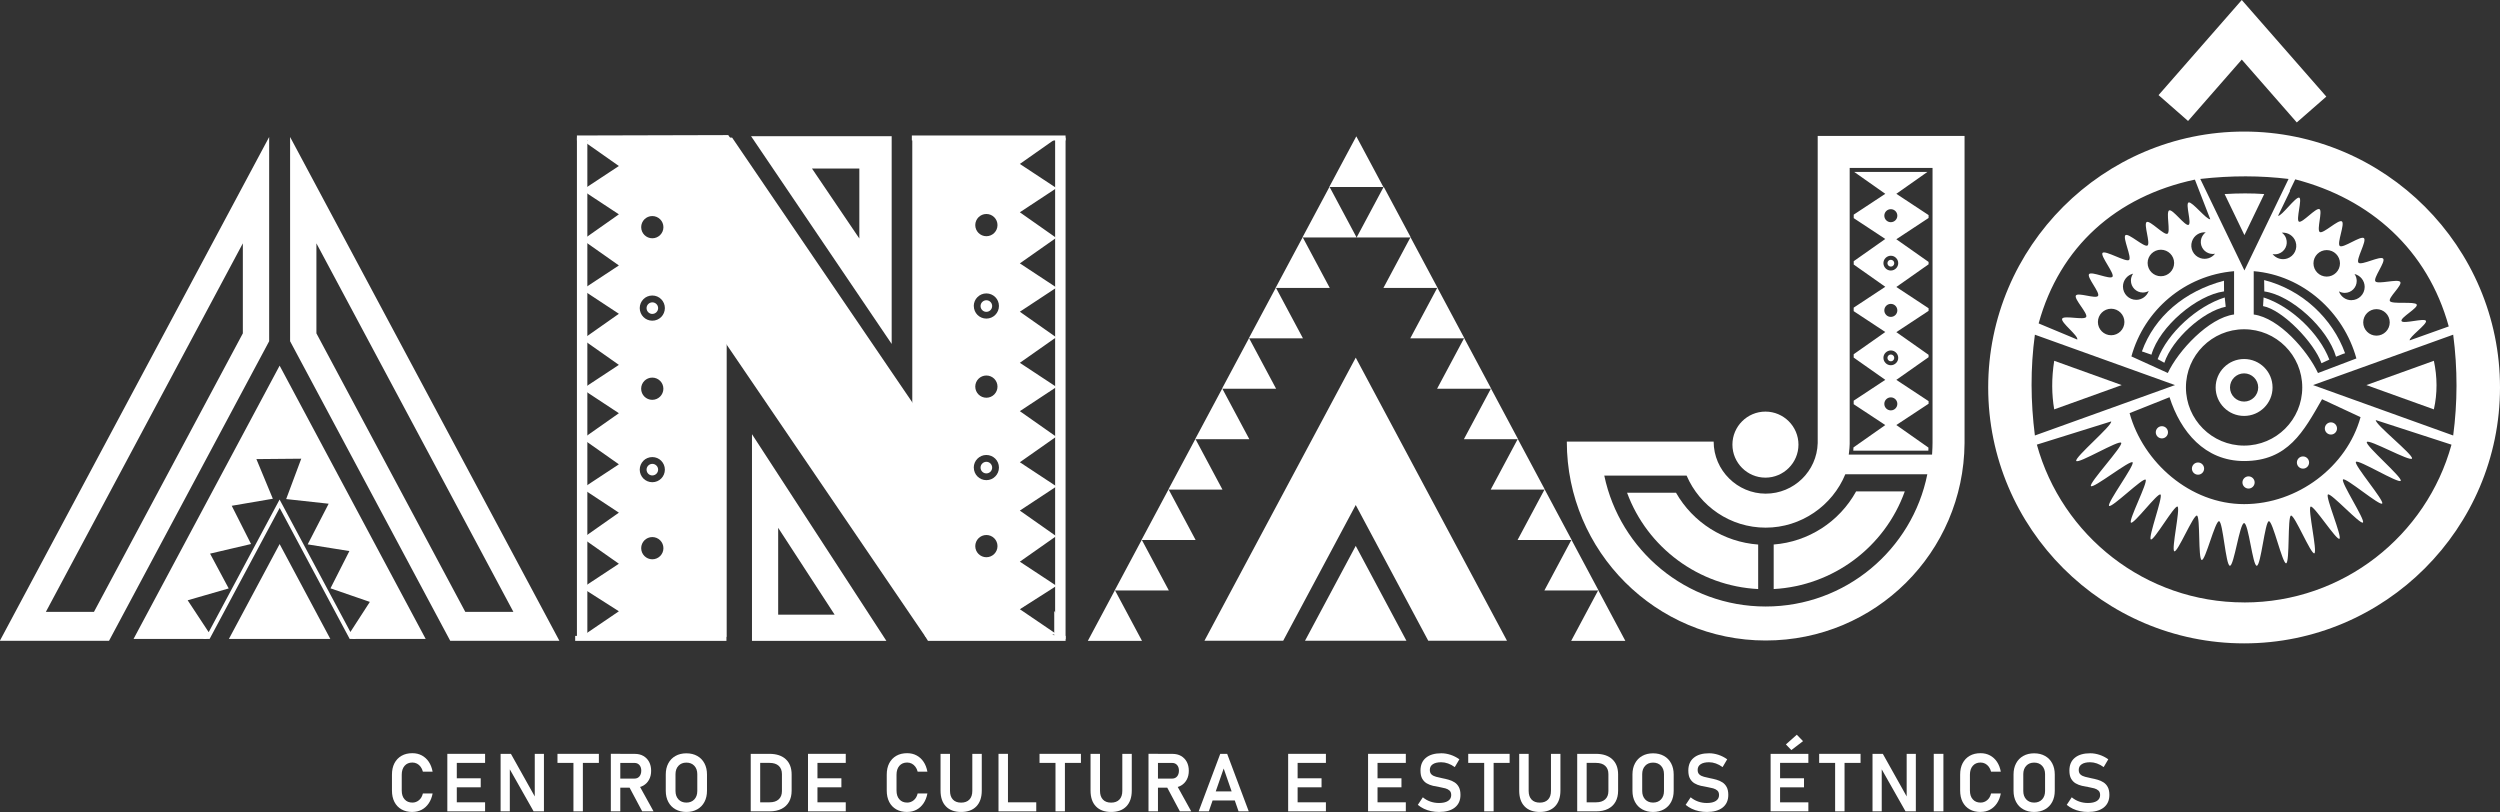 <?xml version="1.0" encoding="UTF-8" standalone="no"?><!-- Generator: Gravit.io --><svg xmlns="http://www.w3.org/2000/svg" xmlns:xlink="http://www.w3.org/1999/xlink" style="isolation:isolate" viewBox="0 0 618.5 200.9" width="618.5pt" height="200.9pt"><rect x="0" y="0" width="618.5" height="200.9" fill="#333333" stroke="none"/><defs><clipPath id="_clipPath_SuRFX95OKpSuH3rvN6OQo9SPtUC6rP6H"><rect width="618.5" height="200.9"/></clipPath></defs><g clip-path="url(#_clipPath_SuRFX95OKpSuH3rvN6OQo9SPtUC6rP6H)"><g><path d=" M 102.02 200.88 C 100.98 200.88 100.08 200.67 99.33 200.24 C 98.58 199.81 97.99 199.2 97.58 198.4 C 97.17 197.6 96.97 196.66 96.97 195.57 L 96.97 191.66 C 96.97 190.56 97.17 189.62 97.58 188.83 C 97.99 188.04 98.57 187.43 99.33 186.99 C 100.09 186.55 100.99 186.34 102.02 186.34 C 102.88 186.34 103.66 186.52 104.35 186.89 C 105.04 187.26 105.62 187.78 106.08 188.47 C 106.54 189.15 106.85 189.97 107.03 190.91 L 104.62 190.91 C 104.5 190.44 104.32 190.04 104.06 189.7 C 103.81 189.36 103.5 189.1 103.16 188.92 C 102.81 188.74 102.43 188.65 102.03 188.65 C 101.21 188.65 100.57 188.92 100.1 189.46 C 99.63 190 99.39 190.73 99.39 191.66 L 99.39 195.57 C 99.39 196.5 99.62 197.23 100.1 197.76 C 100.57 198.3 101.22 198.56 102.03 198.56 C 102.64 198.56 103.18 198.36 103.65 197.97 C 104.13 197.58 104.45 197.02 104.62 196.3 L 107.03 196.3 C 106.85 197.25 106.53 198.06 106.07 198.74 C 105.61 199.42 105.04 199.95 104.35 200.32 C 103.66 200.69 102.88 200.87 102.03 200.87 L 102.02 200.88 Z " fill="rgb(255,255,255)"/><path d=" M 110.67 200.73 L 110.67 186.5 L 113.01 186.5 L 113.01 200.73 L 110.67 200.73 Z  M 111.64 188.74 L 111.64 186.5 L 120.01 186.5 L 120.01 188.74 L 111.64 188.74 Z  M 111.64 194.78 L 111.64 192.55 L 118.93 192.55 L 118.93 194.78 L 111.64 194.78 Z  M 111.64 200.73 L 111.64 198.49 L 120.01 198.49 L 120.01 200.73 L 111.64 200.73 Z " fill="rgb(255,255,255)"/><path d=" M 123.85 200.72 L 123.85 186.5 L 126.4 186.5 L 132.53 197.45 L 132.3 197.71 L 132.3 186.5 L 134.57 186.5 L 134.57 200.72 L 132.01 200.72 L 125.9 189.93 L 126.13 189.68 L 126.13 200.72 L 123.86 200.72 L 123.85 200.72 Z " fill="rgb(255,255,255)"/><path d=" M 137.92 188.74 L 137.92 186.5 L 148.16 186.5 L 148.16 188.74 L 137.92 188.74 Z  M 141.87 200.73 L 141.87 187.66 L 144.2 187.66 L 144.2 200.73 L 141.87 200.73 Z " fill="rgb(255,255,255)"/><path d=" M 151.12 200.73 L 151.12 186.49 L 153.46 186.49 L 153.46 200.73 L 151.12 200.73 Z  M 152.09 194.86 L 152.09 192.62 L 156.99 192.62 C 157.49 192.62 157.89 192.44 158.19 192.09 C 158.49 191.74 158.64 191.26 158.65 190.68 C 158.65 190.1 158.5 189.63 158.2 189.28 C 157.9 188.93 157.49 188.75 156.99 188.75 L 152.09 188.75 L 152.09 186.51 L 157.06 186.51 C 157.87 186.51 158.58 186.68 159.18 187.03 C 159.78 187.38 160.25 187.86 160.59 188.49 C 160.92 189.12 161.09 189.85 161.09 190.69 C 161.09 191.53 160.92 192.26 160.58 192.89 C 160.24 193.52 159.77 194 159.17 194.35 C 158.57 194.7 157.87 194.87 157.06 194.87 L 152.09 194.87 L 152.09 194.86 Z  M 158.88 200.73 L 155.52 194.42 L 157.95 193.97 L 161.69 200.73 L 158.88 200.73 Z " fill="rgb(255,255,255)"/><path d=" M 169.81 200.88 C 168.78 200.88 167.89 200.66 167.12 200.23 C 166.35 199.8 165.76 199.19 165.34 198.4 C 164.92 197.61 164.71 196.69 164.71 195.64 L 164.71 191.61 C 164.71 190.55 164.92 189.63 165.34 188.85 C 165.76 188.06 166.35 187.45 167.12 187.02 C 167.88 186.59 168.78 186.37 169.81 186.37 C 170.84 186.37 171.73 186.59 172.5 187.02 C 173.27 187.45 173.86 188.06 174.28 188.85 C 174.7 189.64 174.91 190.56 174.91 191.61 L 174.91 195.64 C 174.91 196.69 174.7 197.61 174.28 198.4 C 173.86 199.19 173.27 199.8 172.5 200.23 C 171.73 200.66 170.84 200.88 169.81 200.88 Z  M 169.81 198.56 C 170.63 198.56 171.28 198.3 171.77 197.78 C 172.26 197.26 172.51 196.57 172.51 195.7 L 172.51 191.53 C 172.51 190.66 172.26 189.97 171.77 189.45 C 171.28 188.93 170.63 188.67 169.81 188.67 C 168.99 188.67 168.35 188.93 167.86 189.45 C 167.37 189.97 167.12 190.66 167.12 191.53 L 167.12 195.7 C 167.12 196.56 167.37 197.25 167.86 197.78 C 168.35 198.3 169 198.56 169.81 198.56 Z " fill="rgb(255,255,255)"/><path d=" M 185.73 200.73 L 185.73 186.5 L 188.07 186.5 L 188.07 200.73 L 185.73 200.73 Z  M 187.08 200.73 L 187.08 198.49 L 190.4 198.49 C 191.37 198.49 192.12 198.25 192.65 197.76 C 193.18 197.28 193.45 196.59 193.45 195.71 L 193.45 191.52 C 193.45 190.63 193.18 189.95 192.65 189.46 C 192.12 188.98 191.37 188.74 190.4 188.74 L 187.08 188.74 L 187.08 186.5 L 190.34 186.5 C 192.1 186.5 193.45 186.95 194.41 187.84 C 195.37 188.73 195.85 189.99 195.85 191.6 L 195.85 195.63 C 195.85 196.67 195.64 197.58 195.22 198.34 C 194.8 199.1 194.18 199.69 193.36 200.11 C 192.54 200.53 191.53 200.73 190.33 200.73 L 187.08 200.73 L 187.08 200.73 Z " fill="rgb(255,255,255)"/><path d=" M 199.9 200.73 L 199.9 186.5 L 202.24 186.5 L 202.24 200.73 L 199.9 200.73 Z  M 200.87 188.74 L 200.87 186.5 L 209.24 186.5 L 209.24 188.74 L 200.87 188.74 Z  M 200.87 194.78 L 200.87 192.55 L 208.16 192.55 L 208.16 194.78 L 200.87 194.78 Z  M 200.87 200.73 L 200.87 198.49 L 209.24 198.49 L 209.24 200.73 L 200.87 200.73 Z " fill="rgb(255,255,255)"/><path d=" M 224.43 200.88 C 223.39 200.88 222.49 200.67 221.74 200.24 C 220.99 199.81 220.4 199.2 219.99 198.4 C 219.58 197.6 219.38 196.66 219.38 195.57 L 219.38 191.66 C 219.38 190.56 219.58 189.62 219.99 188.83 C 220.4 188.04 220.98 187.43 221.74 186.99 C 222.5 186.55 223.4 186.34 224.43 186.34 C 225.29 186.34 226.07 186.52 226.76 186.89 C 227.45 187.26 228.03 187.78 228.49 188.47 C 228.95 189.15 229.26 189.97 229.44 190.91 L 227.03 190.91 C 226.91 190.44 226.73 190.04 226.47 189.7 C 226.22 189.36 225.91 189.1 225.57 188.92 C 225.22 188.74 224.84 188.65 224.44 188.65 C 223.62 188.65 222.98 188.92 222.51 189.46 C 222.04 190 221.8 190.73 221.8 191.66 L 221.8 195.57 C 221.8 196.5 222.03 197.23 222.51 197.76 C 222.98 198.3 223.63 198.56 224.44 198.56 C 225.05 198.56 225.59 198.36 226.06 197.97 C 226.54 197.58 226.86 197.02 227.03 196.3 L 229.44 196.3 C 229.26 197.25 228.94 198.06 228.48 198.74 C 228.02 199.42 227.45 199.95 226.76 200.32 C 226.07 200.69 225.29 200.87 224.44 200.87 L 224.43 200.88 Z " fill="rgb(255,255,255)"/><path d=" M 237.78 200.88 C 236.16 200.88 234.91 200.42 234.02 199.5 C 233.13 198.58 232.69 197.27 232.69 195.59 L 232.69 186.51 L 235.03 186.51 L 235.03 195.66 C 235.03 196.59 235.27 197.3 235.75 197.81 C 236.23 198.32 236.91 198.57 237.78 198.57 C 238.65 198.57 239.34 198.32 239.83 197.81 C 240.32 197.3 240.55 196.58 240.55 195.66 L 240.55 186.51 L 242.89 186.51 L 242.89 195.59 C 242.89 197.27 242.44 198.58 241.55 199.5 C 240.66 200.42 239.4 200.88 237.78 200.88 L 237.78 200.88 Z " fill="rgb(255,255,255)"/><path d=" M 247.03 200.73 L 247.03 186.5 L 249.37 186.5 L 249.37 200.73 L 247.03 200.73 Z  M 248.13 200.73 L 248.13 198.49 L 256.37 198.49 L 256.37 200.73 L 248.13 200.73 Z " fill="rgb(255,255,255)"/><path d=" M 257.18 188.74 L 257.18 186.5 L 267.42 186.5 L 267.42 188.74 L 257.18 188.74 Z  M 261.13 200.73 L 261.13 187.66 L 263.46 187.66 L 263.46 200.73 L 261.13 200.73 Z " fill="rgb(255,255,255)"/><path d=" M 274.89 200.88 C 273.27 200.88 272.02 200.42 271.13 199.5 C 270.24 198.58 269.8 197.27 269.8 195.59 L 269.8 186.51 L 272.14 186.51 L 272.14 195.66 C 272.14 196.59 272.38 197.3 272.86 197.81 C 273.34 198.32 274.02 198.57 274.89 198.57 C 275.76 198.57 276.45 198.32 276.94 197.81 C 277.43 197.3 277.66 196.58 277.66 195.66 L 277.66 186.51 L 280 186.51 L 280 195.59 C 280 197.27 279.55 198.58 278.66 199.5 C 277.77 200.42 276.51 200.88 274.89 200.88 L 274.89 200.88 Z " fill="rgb(255,255,255)"/><path d=" M 284.14 200.73 L 284.14 186.49 L 286.48 186.49 L 286.48 200.73 L 284.14 200.73 Z  M 285.11 194.86 L 285.11 192.62 L 290.01 192.62 C 290.51 192.62 290.91 192.44 291.21 192.09 C 291.51 191.74 291.66 191.26 291.67 190.68 C 291.67 190.1 291.52 189.63 291.22 189.28 C 290.92 188.93 290.51 188.75 290.01 188.75 L 285.11 188.75 L 285.11 186.51 L 290.08 186.51 C 290.89 186.51 291.6 186.68 292.2 187.03 C 292.8 187.38 293.27 187.86 293.61 188.49 C 293.94 189.12 294.11 189.85 294.11 190.69 C 294.11 191.53 293.94 192.26 293.6 192.89 C 293.26 193.52 292.79 194 292.19 194.35 C 291.59 194.7 290.89 194.87 290.08 194.87 L 285.11 194.87 L 285.11 194.86 Z  M 291.9 200.73 L 288.54 194.42 L 290.97 193.97 L 294.71 200.73 L 291.9 200.73 Z " fill="rgb(255,255,255)"/><path d=" M 296.55 200.73 L 301.89 186.5 L 303.6 186.5 L 308.94 200.73 L 306.42 200.73 L 302.74 190.13 L 299.06 200.73 L 296.54 200.73 L 296.55 200.73 Z  M 299.07 198.03 L 299.07 195.79 L 306.56 195.79 L 306.56 198.03 L 299.07 198.03 Z " fill="rgb(255,255,255)"/><path d=" M 318.69 200.73 L 318.69 186.5 L 321.03 186.5 L 321.03 200.73 L 318.69 200.73 Z  M 319.66 188.74 L 319.66 186.5 L 328.03 186.5 L 328.03 188.74 L 319.66 188.74 Z  M 319.66 194.78 L 319.66 192.55 L 326.95 192.55 L 326.95 194.78 L 319.66 194.78 Z  M 319.66 200.73 L 319.66 198.49 L 328.03 198.49 L 328.03 200.73 L 319.66 200.73 Z " fill="rgb(255,255,255)"/><path d=" M 338.46 200.73 L 338.46 186.5 L 340.8 186.5 L 340.8 200.73 L 338.46 200.73 Z  M 339.43 188.74 L 339.43 186.5 L 347.8 186.5 L 347.8 188.74 L 339.43 188.74 Z  M 339.43 194.78 L 339.43 192.55 L 346.72 192.55 L 346.72 194.78 L 339.43 194.78 Z  M 339.43 200.73 L 339.43 198.49 L 347.8 198.49 L 347.8 200.73 L 339.43 200.73 Z " fill="rgb(255,255,255)"/><path d=" M 356.03 200.88 C 355.34 200.88 354.69 200.81 354.06 200.68 C 353.43 200.55 352.84 200.35 352.29 200.09 C 351.74 199.83 351.24 199.51 350.77 199.12 L 352.01 197.25 C 352.56 197.71 353.17 198.06 353.85 198.3 C 354.53 198.54 355.25 198.66 356.02 198.66 C 356.97 198.66 357.71 198.49 358.24 198.15 C 358.76 197.81 359.03 197.33 359.03 196.71 L 359.03 196.71 C 359.03 196.22 358.9 195.86 358.63 195.6 C 358.36 195.35 358.02 195.16 357.59 195.04 C 357.16 194.92 356.69 194.82 356.18 194.73 C 355.64 194.65 355.09 194.54 354.53 194.41 C 353.97 194.28 353.46 194.08 352.99 193.81 C 352.52 193.54 352.15 193.15 351.86 192.65 C 351.57 192.15 351.43 191.47 351.43 190.63 L 351.43 190.63 C 351.43 189.26 351.88 188.21 352.78 187.47 C 353.68 186.73 354.95 186.36 356.58 186.36 C 357.34 186.36 358.11 186.49 358.87 186.74 C 359.63 186.99 360.36 187.36 361.05 187.85 L 359.91 189.78 C 359.36 189.38 358.8 189.08 358.24 188.88 C 357.67 188.68 357.12 188.58 356.57 188.58 C 355.67 188.58 354.97 188.74 354.48 189.07 C 353.99 189.4 353.74 189.86 353.74 190.47 L 353.74 190.47 C 353.74 190.97 353.88 191.35 354.17 191.61 C 354.46 191.87 354.84 192.06 355.31 192.18 C 355.78 192.31 356.28 192.42 356.82 192.53 C 357.36 192.63 357.89 192.76 358.42 192.91 C 358.95 193.06 359.44 193.28 359.87 193.56 C 360.3 193.84 360.66 194.23 360.92 194.72 C 361.18 195.21 361.32 195.85 361.32 196.64 L 361.32 196.66 C 361.32 198 360.86 199.04 359.93 199.78 C 359 200.52 357.69 200.88 356 200.88 L 356.03 200.88 Z " fill="rgb(255,255,255)"/><path d=" M 363.24 188.74 L 363.24 186.5 L 373.48 186.5 L 373.48 188.74 L 363.24 188.74 Z  M 367.19 200.73 L 367.19 187.66 L 369.52 187.66 L 369.52 200.73 L 367.19 200.73 Z " fill="rgb(255,255,255)"/><path d=" M 380.94 200.88 C 379.32 200.88 378.07 200.42 377.18 199.5 C 376.29 198.58 375.85 197.27 375.85 195.59 L 375.85 186.51 L 378.19 186.51 L 378.19 195.66 C 378.19 196.59 378.43 197.3 378.91 197.81 C 379.39 198.32 380.07 198.57 380.94 198.57 C 381.81 198.57 382.5 198.32 382.99 197.81 C 383.48 197.3 383.71 196.58 383.71 195.66 L 383.71 186.51 L 386.05 186.51 L 386.05 195.59 C 386.05 197.27 385.6 198.58 384.71 199.5 C 383.82 200.42 382.56 200.88 380.94 200.88 Z " fill="rgb(255,255,255)"/><path d=" M 390.2 200.73 L 390.2 186.5 L 392.54 186.5 L 392.54 200.73 L 390.2 200.73 Z  M 391.55 200.73 L 391.55 198.49 L 394.87 198.49 C 395.84 198.49 396.59 198.25 397.12 197.76 C 397.65 197.28 397.92 196.59 397.92 195.71 L 397.92 191.52 C 397.92 190.63 397.65 189.95 397.12 189.46 C 396.59 188.98 395.84 188.74 394.87 188.74 L 391.55 188.74 L 391.55 186.5 L 394.81 186.5 C 396.57 186.5 397.92 186.95 398.88 187.84 C 399.84 188.73 400.32 189.99 400.32 191.6 L 400.32 195.63 C 400.32 196.67 400.11 197.58 399.69 198.34 C 399.27 199.1 398.65 199.69 397.83 200.11 C 397.01 200.53 396 200.73 394.8 200.73 L 391.55 200.73 L 391.55 200.73 Z " fill="rgb(255,255,255)"/><path d=" M 408.97 200.88 C 407.94 200.88 407.05 200.66 406.28 200.23 C 405.51 199.8 404.92 199.19 404.5 198.4 C 404.08 197.61 403.87 196.69 403.87 195.64 L 403.87 191.61 C 403.87 190.55 404.08 189.63 404.5 188.85 C 404.92 188.06 405.51 187.45 406.28 187.02 C 407.04 186.59 407.94 186.37 408.97 186.37 C 410 186.37 410.89 186.59 411.66 187.02 C 412.43 187.45 413.02 188.06 413.44 188.85 C 413.86 189.64 414.07 190.56 414.07 191.61 L 414.07 195.64 C 414.07 196.69 413.86 197.61 413.44 198.4 C 413.02 199.19 412.43 199.8 411.66 200.23 C 410.89 200.66 410 200.88 408.97 200.88 Z  M 408.97 198.56 C 409.79 198.56 410.44 198.3 410.93 197.78 C 411.42 197.26 411.67 196.57 411.67 195.7 L 411.67 191.53 C 411.67 190.66 411.42 189.97 410.93 189.45 C 410.44 188.93 409.79 188.67 408.97 188.67 C 408.15 188.67 407.51 188.93 407.02 189.45 C 406.53 189.97 406.28 190.66 406.28 191.53 L 406.28 195.7 C 406.28 196.56 406.53 197.25 407.02 197.78 C 407.51 198.3 408.16 198.56 408.97 198.56 Z " fill="rgb(255,255,255)"/><path d=" M 422.29 200.88 C 421.6 200.88 420.95 200.81 420.32 200.68 C 419.69 200.55 419.1 200.35 418.55 200.09 C 418 199.83 417.5 199.51 417.03 199.12 L 418.27 197.25 C 418.82 197.71 419.43 198.06 420.11 198.3 C 420.79 198.54 421.51 198.66 422.28 198.66 C 423.23 198.66 423.97 198.49 424.5 198.15 C 425.02 197.81 425.29 197.33 425.29 196.71 L 425.29 196.71 C 425.29 196.22 425.16 195.86 424.89 195.6 C 424.62 195.35 424.28 195.16 423.85 195.04 C 423.42 194.92 422.95 194.82 422.44 194.73 C 421.9 194.65 421.35 194.54 420.79 194.41 C 420.23 194.28 419.72 194.08 419.25 193.81 C 418.78 193.54 418.41 193.15 418.12 192.65 C 417.83 192.15 417.69 191.47 417.69 190.63 L 417.69 190.63 C 417.69 189.26 418.14 188.21 419.04 187.47 C 419.94 186.73 421.21 186.36 422.84 186.36 C 423.6 186.36 424.37 186.49 425.13 186.74 C 425.89 186.99 426.62 187.36 427.31 187.85 L 426.17 189.78 C 425.62 189.38 425.06 189.08 424.5 188.88 C 423.93 188.68 423.38 188.58 422.83 188.58 C 421.93 188.58 421.23 188.74 420.74 189.07 C 420.25 189.4 420 189.86 420 190.47 L 420 190.47 C 420 190.97 420.14 191.35 420.43 191.61 C 420.72 191.87 421.1 192.06 421.57 192.18 C 422.04 192.31 422.54 192.42 423.08 192.53 C 423.62 192.63 424.15 192.76 424.68 192.91 C 425.21 193.06 425.7 193.28 426.13 193.56 C 426.56 193.84 426.92 194.23 427.18 194.72 C 427.44 195.21 427.58 195.85 427.58 196.64 L 427.58 196.66 C 427.58 198 427.12 199.04 426.19 199.78 C 425.26 200.52 423.95 200.88 422.26 200.88 L 422.29 200.88 Z " fill="rgb(255,255,255)"/><path d=" M 438.05 200.73 L 438.05 186.5 L 440.39 186.5 L 440.39 200.73 L 438.05 200.73 Z  M 439.02 188.74 L 439.02 186.5 L 447.39 186.5 L 447.39 188.74 L 439.02 188.74 Z  M 439.02 194.78 L 439.02 192.55 L 446.31 192.55 L 446.31 194.78 L 439.02 194.78 Z  M 439.02 200.73 L 439.02 198.49 L 447.39 198.49 L 447.39 200.73 L 439.02 200.73 Z  M 443.18 185.57 L 441.83 184.17 L 444.53 181.77 L 446.07 183.36 L 443.18 185.57 Z " fill="rgb(255,255,255)"/><path d=" M 450.06 188.74 L 450.06 186.5 L 460.3 186.5 L 460.3 188.74 L 450.06 188.74 Z  M 454.01 200.73 L 454.01 187.66 L 456.34 187.66 L 456.34 200.73 L 454.01 200.73 Z " fill="rgb(255,255,255)"/><path d=" M 463.26 200.72 L 463.26 186.5 L 465.81 186.5 L 471.94 197.45 L 471.71 197.71 L 471.71 186.5 L 473.98 186.5 L 473.98 200.72 L 471.42 200.72 L 465.31 189.93 L 465.54 189.68 L 465.54 200.72 L 463.27 200.72 L 463.26 200.72 Z " fill="rgb(255,255,255)"/><path d=" M 480.8 186.5 L 480.8 200.73 L 478.41 200.73 L 478.41 186.5 L 480.8 186.5 Z " fill="rgb(255,255,255)"/><path d=" M 489.99 200.88 C 488.95 200.88 488.05 200.67 487.3 200.24 C 486.55 199.81 485.96 199.2 485.55 198.4 C 485.14 197.6 484.94 196.66 484.94 195.57 L 484.94 191.66 C 484.94 190.56 485.14 189.62 485.55 188.83 C 485.96 188.04 486.54 187.43 487.3 186.99 C 488.06 186.55 488.96 186.34 489.99 186.34 C 490.85 186.34 491.63 186.52 492.32 186.89 C 493.01 187.26 493.59 187.78 494.05 188.47 C 494.51 189.15 494.82 189.97 495 190.91 L 492.59 190.91 C 492.47 190.44 492.29 190.04 492.03 189.7 C 491.78 189.36 491.47 189.1 491.13 188.92 C 490.78 188.74 490.4 188.65 490 188.65 C 489.18 188.65 488.54 188.92 488.07 189.46 C 487.6 190 487.36 190.73 487.36 191.66 L 487.36 195.57 C 487.36 196.5 487.59 197.23 488.07 197.76 C 488.54 198.3 489.19 198.56 490 198.56 C 490.61 198.56 491.15 198.36 491.62 197.97 C 492.1 197.58 492.42 197.02 492.59 196.3 L 495 196.3 C 494.82 197.25 494.5 198.06 494.04 198.74 C 493.58 199.42 493.01 199.95 492.32 200.32 C 491.63 200.69 490.85 200.87 490 200.87 L 489.99 200.88 Z " fill="rgb(255,255,255)"/><path d=" M 503.25 200.88 C 502.22 200.88 501.33 200.66 500.56 200.23 C 499.79 199.8 499.2 199.19 498.78 198.4 C 498.36 197.61 498.15 196.69 498.15 195.64 L 498.15 191.61 C 498.15 190.55 498.36 189.63 498.78 188.85 C 499.2 188.06 499.79 187.45 500.56 187.02 C 501.32 186.59 502.22 186.37 503.25 186.37 C 504.28 186.37 505.17 186.59 505.94 187.02 C 506.71 187.45 507.3 188.06 507.72 188.85 C 508.14 189.64 508.35 190.56 508.35 191.61 L 508.35 195.64 C 508.35 196.69 508.14 197.61 507.72 198.4 C 507.3 199.19 506.71 199.8 505.94 200.23 C 505.17 200.66 504.28 200.88 503.25 200.88 Z  M 503.25 198.56 C 504.07 198.56 504.72 198.3 505.21 197.78 C 505.7 197.26 505.95 196.57 505.95 195.7 L 505.95 191.53 C 505.95 190.66 505.7 189.97 505.21 189.45 C 504.72 188.93 504.07 188.67 503.25 188.67 C 502.43 188.67 501.79 188.93 501.3 189.45 C 500.81 189.97 500.56 190.66 500.56 191.53 L 500.56 195.7 C 500.56 196.56 500.81 197.25 501.3 197.78 C 501.79 198.3 502.44 198.56 503.25 198.56 Z " fill="rgb(255,255,255)"/><path d=" M 516.57 200.88 C 515.88 200.88 515.23 200.81 514.6 200.68 C 513.97 200.55 513.38 200.35 512.83 200.09 C 512.28 199.83 511.78 199.51 511.31 199.12 L 512.55 197.25 C 513.1 197.71 513.71 198.06 514.39 198.3 C 515.07 198.54 515.79 198.66 516.56 198.66 C 517.51 198.66 518.25 198.49 518.78 198.15 C 519.3 197.81 519.57 197.33 519.57 196.71 L 519.57 196.71 C 519.57 196.22 519.44 195.86 519.17 195.6 C 518.9 195.35 518.56 195.16 518.13 195.04 C 517.7 194.92 517.23 194.82 516.72 194.73 C 516.18 194.65 515.63 194.54 515.07 194.41 C 514.51 194.28 514 194.08 513.53 193.81 C 513.06 193.54 512.69 193.15 512.4 192.65 C 512.11 192.15 511.97 191.47 511.97 190.63 L 511.97 190.63 C 511.97 189.26 512.42 188.21 513.32 187.47 C 514.22 186.73 515.49 186.36 517.12 186.36 C 517.88 186.36 518.65 186.49 519.41 186.74 C 520.17 186.99 520.9 187.36 521.59 187.85 L 520.45 189.78 C 519.9 189.38 519.34 189.08 518.78 188.88 C 518.21 188.68 517.66 188.58 517.11 188.58 C 516.21 188.58 515.51 188.74 515.02 189.07 C 514.53 189.4 514.28 189.86 514.28 190.47 L 514.28 190.47 C 514.28 190.97 514.42 191.35 514.71 191.61 C 515 191.87 515.38 192.06 515.85 192.18 C 516.32 192.31 516.82 192.42 517.36 192.53 C 517.9 192.63 518.43 192.76 518.96 192.91 C 519.49 193.06 519.98 193.28 520.41 193.56 C 520.84 193.84 521.2 194.23 521.46 194.72 C 521.72 195.21 521.86 195.85 521.86 196.64 L 521.86 196.66 C 521.86 198 521.4 199.04 520.47 199.78 C 519.54 200.51 518.23 200.88 516.54 200.88 L 516.57 200.88 Z " fill="rgb(255,255,255)"/><path d=" M 508.21 89.26 C 507.52 93.69 507.59 97.65 508.21 101.28 L 524.91 95.27 C 519.34 93.27 513.78 91.26 508.21 89.26 L 508.21 89.26 Z " fill-rule="evenodd" fill="rgb(255,255,255)"/><path d=" M 585.44 95.27 C 591.01 97.27 596.57 99.28 602.14 101.28 C 603.04 97.27 602.99 93.27 602.14 89.26 C 596.57 91.26 591.01 93.27 585.44 95.27 L 585.44 95.27 Z " fill-rule="evenodd" fill="rgb(255,255,255)"/><path d=" M 550.37 48.01 C 552 51.4 553.64 54.78 555.27 58.17 C 556.9 54.78 558.54 51.4 560.17 48.01 C 557.13 47.79 553.85 47.8 550.37 48.01 Z " fill-rule="evenodd" fill="rgb(255,255,255)"/><rect x="142.73" y="34.05" width="2.58" height="124.07" transform="matrix(1,0,0,1,0,0)" fill="rgb(255,255,255)"/><path d=" M 261.04 158.12 L 263.62 158.12 L 263.62 34.05 L 261.04 34.05 L 261.04 155.96 L 261.04 158.12 L 261.04 158.12 Z " fill-rule="evenodd" fill="rgb(255,255,255)"/><path d=" M 436.77 118.17 C 441.27 118.17 444.94 114.5 444.94 110 C 444.94 105.5 441.27 101.83 436.77 101.83 C 432.27 101.83 428.6 105.5 428.6 110 C 428.6 114.5 432.27 118.17 436.77 118.17 Z " fill-rule="evenodd" fill="rgb(255,255,255)"/><path d=" M 297.98 158.52 L 335.41 88.48 L 372.83 158.52 L 353.35 158.52 L 335.41 124.94 L 317.46 158.52 L 297.98 158.52 L 297.98 158.52 Z " fill-rule="evenodd" fill="rgb(255,255,255)"/><path d=" M 555.19 32.55 C 520.32 32.55 491.88 60.99 491.88 95.86 C 491.88 130.73 520.32 159.17 555.19 159.17 C 590.06 159.17 618.5 130.73 618.5 95.86 C 618.5 60.99 590.06 32.55 555.19 32.55 L 555.19 32.55 Z  M 566.49 47.17 L 566.76 46.61 L 567.03 46.05 L 567.3 45.49 L 567.57 44.93 L 567.84 44.37 C 586.43 49.17 600.6 61.78 605.82 80.76 L 596.16 84.21 C 595.9 83.44 600.53 80.19 600.19 79.39 C 599.85 78.59 594.55 80.24 594.14 79.43 C 593.73 78.61 598.37 76.15 597.89 75.33 C 597.41 74.51 591.81 75.33 591.27 74.5 C 590.73 73.68 594.42 70.56 593.82 69.74 C 593.22 68.93 588.33 70.41 587.68 69.62 C 587.03 68.82 590.29 64.76 589.59 63.98 C 588.89 63.21 584.24 65.74 583.5 65 C 582.76 64.26 585.62 59.61 584.84 58.92 C 584.07 58.23 579.67 61.5 578.87 60.86 C 578.07 60.22 580.21 55.35 579.38 54.77 C 578.55 54.19 574.76 57.92 573.92 57.41 C 573.08 56.9 574.68 52.17 573.83 51.74 C 572.97 51.31 569.65 55.19 568.78 54.85 C 567.92 54.51 569.67 49.13 568.81 48.89 C 567.94 48.65 564.45 53.54 563.59 53.4 L 563.86 52.84 L 564.13 52.28 L 564.4 51.72 L 564.67 51.16 L 564.94 50.6 L 565.21 50.04 L 565.48 49.48 L 565.75 48.92 L 566.02 48.36 L 566.29 47.8 L 566.56 47.24 L 566.49 47.17 Z  M 555.19 110.24 C 547.24 110.24 540.8 103.8 540.8 95.85 C 540.8 87.9 547.24 81.46 555.19 81.46 C 563.14 81.46 569.58 87.9 569.58 95.85 C 569.58 103.8 563.14 110.24 555.19 110.24 Z  M 574.48 98.77 L 584 103.2 C 580.64 115.42 568.47 124.72 555.18 124.72 C 541.89 124.72 530.22 114.43 526.86 102.21 L 536.74 98.27 C 539.48 106.79 545.44 114.06 555.19 114.06 C 566.05 114.06 569.92 106.74 574.48 98.76 L 574.48 98.77 Z  M 525.22 70.89 C 525.22 69.34 526.29 68.04 527.74 67.7 C 527.39 68.18 527.19 68.78 527.19 69.42 C 527.19 71.05 528.51 72.37 530.14 72.37 C 530.67 72.37 531.16 72.23 531.59 71.99 C 531.14 73.26 529.92 74.18 528.5 74.18 C 526.69 74.18 525.22 72.71 525.22 70.9 L 525.22 70.89 Z  M 525.58 79.66 C 525.58 81.47 524.11 82.94 522.3 82.94 C 520.49 82.94 519.02 81.47 519.02 79.66 C 519.02 77.85 520.49 76.38 522.3 76.38 C 524.11 76.38 525.58 77.85 525.58 79.66 Z  M 531.32 65.06 C 531.32 63.25 532.79 61.78 534.6 61.78 C 536.41 61.78 537.88 63.25 537.88 65.06 C 537.88 66.87 536.41 68.34 534.6 68.34 C 532.79 68.34 531.32 66.87 531.32 65.06 Z  M 552.71 67.09 L 552.71 77.8 C 546.44 78.64 538.89 86.76 536.32 92.28 L 527.31 88.18 C 530.46 76.72 540.51 68.11 552.71 67.09 Z  M 546.5 62.67 C 547 62.84 547.52 62.86 548 62.77 C 547.17 63.84 545.73 64.31 544.37 63.86 C 542.65 63.28 541.72 61.42 542.3 59.71 C 542.79 58.24 544.22 57.35 545.7 57.48 C 545.22 57.83 544.84 58.33 544.63 58.93 C 544.11 60.48 544.95 62.15 546.49 62.67 L 546.5 62.67 Z  M 557.57 77.8 L 557.57 67.09 C 569.77 68.11 579.82 77.21 582.97 88.68 L 573.47 92.29 C 570.9 86.77 563.84 78.64 557.57 77.81 L 557.57 77.8 Z  M 565.6 59.02 C 565.4 58.41 565.02 57.92 564.53 57.57 C 566.01 57.44 567.44 58.33 567.93 59.8 C 568.51 61.52 567.58 63.38 565.86 63.95 C 564.51 64.4 563.06 63.92 562.23 62.86 C 562.71 62.95 563.23 62.93 563.73 62.76 C 565.28 62.24 566.11 60.57 565.59 59.02 L 565.6 59.02 Z  M 572.35 65.15 C 572.35 63.34 573.82 61.87 575.63 61.87 C 577.44 61.87 578.91 63.34 578.91 65.15 C 578.91 66.96 577.44 68.43 575.63 68.43 C 573.82 68.43 572.35 66.96 572.35 65.15 Z  M 581.74 74.27 C 580.31 74.27 579.1 73.36 578.65 72.08 C 579.08 72.32 579.58 72.46 580.1 72.46 C 581.73 72.46 583.05 71.14 583.05 69.51 C 583.05 68.87 582.85 68.28 582.5 67.79 C 583.94 68.13 585.02 69.43 585.02 70.98 C 585.02 72.79 583.55 74.26 581.74 74.26 L 581.74 74.27 Z  M 587.94 76.48 C 589.75 76.48 591.22 77.95 591.22 79.76 C 591.22 81.57 589.75 83.04 587.94 83.04 C 586.13 83.04 584.66 81.57 584.66 79.76 C 584.66 77.95 586.13 76.48 587.94 76.48 Z  M 566.19 44.27 C 565.76 45.16 565.34 46.04 564.91 46.93 C 561.7 53.59 558.48 60.25 555.27 66.91 C 551.63 59.36 547.99 51.82 544.35 44.27 C 552.08 43.39 559.34 43.44 566.19 44.27 L 566.19 44.27 Z  M 543.05 44.52 L 546.82 54.24 C 545.91 54.41 542.38 49.85 541.48 50.08 C 540.58 50.32 542.31 55.34 541.43 55.64 C 540.54 55.94 537.53 51.68 536.66 52.05 C 535.79 52.42 537.07 57.41 536.22 57.83 C 535.37 58.26 531.91 54.45 531.09 54.93 C 530.27 55.42 532.08 60.2 531.29 60.74 C 530.5 61.28 526.6 57.59 525.84 58.18 C 525.08 58.78 527.45 63.66 526.73 64.31 C 526.01 64.96 520.87 61.86 520.18 62.55 C 519.5 63.25 523.26 67.74 522.62 68.48 C 521.98 69.22 517.42 67.03 516.83 67.82 C 516.24 68.61 519.6 72.37 519.06 73.2 C 518.52 74.03 514.06 72.25 513.57 73.12 C 513.08 73.99 516.56 77.5 516.13 78.4 C 515.7 79.3 510.54 77.93 510.17 78.86 C 509.8 79.8 514.23 83.05 513.92 84.01 L 513.33 83.76 L 512.73 83.51 L 512.14 83.26 L 511.54 83.01 L 510.94 82.76 L 510.34 82.51 L 509.74 82.26 L 509.14 82.01 L 508.54 81.76 L 507.94 81.51 L 507.34 81.26 L 506.74 81.01 L 506.14 80.76 L 505.55 80.51 L 504.95 80.26 L 504.36 80.01 C 509.58 61.02 523.59 48.58 542.99 44.44 L 543.05 44.52 Z  M 503.42 82.8 C 504.51 83.19 505.59 83.58 506.68 83.97 L 538.1 95.27 C 526.54 99.43 514.98 103.58 503.43 107.74 C 502.38 99.43 502.3 91.11 503.43 82.8 L 503.42 82.8 Z  M 555.19 149.04 C 530.72 149.04 510.11 132.5 503.92 110 L 522.3 104.26 C 522.69 105.18 513.25 113.14 513.66 114.02 C 514.07 114.9 524.35 108.71 524.79 109.56 C 525.23 110.41 516.82 119.44 517.29 120.24 C 517.76 121.05 527.11 113.63 527.61 114.39 C 528.11 115.15 521.25 124.42 521.78 125.14 C 522.32 125.86 530.25 118.01 530.83 118.68 C 531.4 119.35 526.58 128.68 527.19 129.29 C 527.8 129.9 533.85 121.79 534.51 122.35 C 535.17 122.91 531.41 132.95 532.11 133.45 C 532.81 133.95 537.97 124.9 538.72 125.33 C 539.47 125.77 537.13 136.02 537.93 136.39 C 538.73 136.76 542.67 127.25 543.53 127.56 C 544.38 127.86 543.79 138.3 544.7 138.54 C 545.61 138.77 548.03 128.79 549 128.95 C 549.97 129.11 550.64 139.89 551.67 139.97 C 552.7 140.05 554.09 129.42 555.19 129.42 C 556.29 129.42 557.31 140.05 558.33 139.97 C 559.35 139.89 560.34 129.1 561.31 128.95 C 562.28 128.79 564.69 139.59 565.6 139.36 C 566.51 139.13 565.92 127.87 566.78 127.56 C 567.64 127.26 571.76 137.26 572.57 136.89 C 573.38 136.52 570.88 125.78 571.65 125.34 C 572.41 124.9 578.07 133.79 578.78 133.29 C 579.49 132.79 575.26 122.9 575.93 122.34 C 576.6 121.78 583.97 129.89 584.59 129.27 C 585.21 128.65 579.08 119.31 579.66 118.63 C 580.24 117.96 588.83 125.3 589.36 124.57 C 589.89 123.84 582.36 115.05 582.85 114.28 C 583.34 113.51 593.49 119.76 593.94 118.94 C 594.39 118.12 585.14 110.22 585.55 109.36 C 585.96 108.5 596.36 114.34 596.73 113.43 C 597.1 112.53 587.44 104.87 587.78 103.93 L 588.95 104.31 L 590.12 104.69 L 591.29 105.07 L 592.46 105.45 L 593.63 105.83 L 594.8 106.21 L 595.97 106.59 L 597.14 106.97 L 598.31 107.35 L 599.48 107.73 L 600.65 108.11 L 601.82 108.49 L 602.99 108.87 L 604.16 109.25 L 605.33 109.63 L 606.5 110.01 C 600.31 132.52 579.7 149.05 555.23 149.05 L 555.19 149.04 Z  M 572.25 95.27 C 574.16 94.58 576.07 93.9 577.98 93.21 C 587.63 89.74 597.28 86.27 606.92 82.8 C 608.04 91.32 607.99 99.63 606.92 107.74 C 595.36 103.58 583.8 99.43 572.25 95.27 L 572.25 95.27 Z " fill-rule="evenodd" fill="rgb(255,255,255)"/><path d=" M 555.19 88.82 C 551.3 88.82 548.15 91.97 548.15 95.86 C 548.15 99.75 551.3 102.9 555.19 102.9 C 559.08 102.9 562.23 99.75 562.23 95.86 C 562.23 91.97 559.08 88.82 555.19 88.82 Z  M 555.19 99.35 C 553.27 99.35 551.7 97.78 551.7 95.86 C 551.7 93.94 553.27 92.37 555.19 92.37 C 557.11 92.37 558.68 93.94 558.68 95.86 C 558.68 97.78 557.11 99.35 555.19 99.35 Z " fill-rule="evenodd" fill="rgb(255,255,255)"/><path d=" M 532.26 87.75 C 531.25 87.37 530.8 87.27 529.91 86.94 C 532.99 78.37 540.45 72.01 550.21 69.45 L 550.23 72.09 C 543.5 73.02 534.31 80.73 532.27 87.74 L 532.27 87.74 L 532.26 87.75 Z  M 535.46 89.75 C 537.41 83.91 545.01 77.02 550.64 75.89 L 550.4 73.59 C 543.48 75.77 536.27 82.39 533.8 88.85 L 535.46 89.75 L 535.46 89.75 Z " fill-rule="evenodd" fill="rgb(255,255,255)"/><path d=" M 577.93 88.25 C 578.94 87.87 579.44 87.6 580.17 87.39 C 577.09 78.82 569.57 71.68 560.15 69.29 L 560.19 72.1 C 566.92 73.03 575.89 81.24 577.93 88.25 Z " fill-rule="evenodd" fill="rgb(255,255,255)"/><path d=" M 574.34 89.86 L 576.28 88.96 C 573.81 82.5 566.82 75.76 560.01 73.59 L 559.88 75.73 C 564.72 76.63 572.55 84.8 574.33 89.86 L 574.34 89.86 Z " fill-rule="evenodd" fill="rgb(255,255,255)"/><circle vector-effect="non-scaling-stroke" cx="534.85" cy="106.95" r="1.51" fill="rgb(255,255,255)"/><circle vector-effect="non-scaling-stroke" cx="543.79" cy="115.93" r="1.51" fill="rgb(255,255,255)"/><path d=" M 556.29 120.87 C 557.12 120.87 557.8 120.19 557.8 119.36 C 557.8 118.53 557.12 117.85 556.29 117.85 C 555.46 117.85 554.78 118.53 554.78 119.36 C 554.78 120.19 555.46 120.87 556.29 120.87 Z " fill-rule="evenodd" fill="rgb(255,255,255)"/><circle vector-effect="non-scaling-stroke" cx="569.76" cy="114.43" r="1.51" fill="rgb(255,255,255)"/><path d=" M 576.67 107.51 C 577.5 107.51 578.18 106.83 578.18 106 C 578.18 105.17 577.5 104.49 576.67 104.49 C 575.84 104.49 575.16 105.17 575.16 106 C 575.16 106.83 575.84 107.51 576.67 107.51 Z " fill-rule="evenodd" fill="rgb(255,255,255)"/><path d=" M 434.97 134.72 C 426.46 134.1 418.85 129.27 414.65 121.91 L 402.54 121.91 C 407.54 135.49 420.28 144.99 434.97 145.73 L 434.97 134.71 L 434.97 134.72 Z " fill-rule="evenodd" fill="rgb(255,255,255)"/><path d=" M 459.2 121.58 C 455.07 129.08 447.4 134.05 438.81 134.71 L 438.81 145.73 C 453.57 144.93 466.34 135.29 471.24 121.58 L 459.2 121.58 Z " fill-rule="evenodd" fill="rgb(255,255,255)"/><path d=" M 449.7 33.63 L 449.7 109.62 C 449.51 116.56 443.82 122.13 436.83 122.13 C 429.84 122.13 423.96 116.37 423.96 109.26 L 387.63 109.26 C 387.63 136.43 409.66 158.46 436.83 158.46 C 464 158.46 485.82 136.64 486.03 109.65 L 486.03 109.65 L 486.03 33.63 L 449.69 33.63 L 449.7 33.63 Z  M 436.83 150.05 C 417.18 150.05 400.78 136.16 396.9 117.67 L 417.27 117.67 C 420.53 125.24 428.06 130.54 436.83 130.54 C 445.6 130.54 453.34 125.1 456.53 117.33 L 476.82 117.33 C 473.07 136 456.58 150.05 436.83 150.05 Z  M 478.11 109.59 C 478.11 110.37 478.07 111.16 478.02 112.01 L 477.99 112.47 L 457.38 112.47 L 457.45 111.91 C 457.54 111.22 457.59 110.53 457.61 109.84 L 457.61 109.72 C 457.61 109.72 457.61 41.54 457.61 41.54 L 478.11 41.54 L 478.11 109.58 L 478.11 109.59 Z " fill-rule="evenodd" fill="rgb(255,255,255)"/><path d=" M 468.38 64.51 C 468.23 64.36 468.02 64.27 467.79 64.27 C 467.56 64.27 467.35 64.36 467.2 64.52 C 467.05 64.67 466.95 64.88 466.95 65.11 C 466.95 65.34 467.04 65.55 467.2 65.71 C 467.35 65.86 467.56 65.96 467.8 65.96 C 468.04 65.96 468.24 65.87 468.39 65.71 C 468.54 65.55 468.64 65.35 468.64 65.12 C 468.64 64.89 468.55 64.68 468.4 64.53 L 468.4 64.53 L 468.38 64.51 Z " fill-rule="evenodd" fill="rgb(255,255,255)"/><path d=" M 468.38 87.94 C 468.23 87.79 468.02 87.7 467.79 87.7 C 467.56 87.7 467.35 87.79 467.2 87.95 C 467.05 88.11 466.95 88.31 466.95 88.54 C 466.95 88.77 467.04 88.98 467.2 89.14 C 467.35 89.29 467.56 89.39 467.8 89.39 C 468.04 89.39 468.24 89.3 468.39 89.14 C 468.54 88.99 468.64 88.78 468.64 88.55 C 468.64 88.32 468.55 88.11 468.4 87.96 L 468.4 87.96 L 468.38 87.94 Z " fill-rule="evenodd" fill="rgb(255,255,255)"/><path d=" M 477.13 53.21 L 469.15 47.95 L 476.85 42.53 L 458.72 42.53 L 466.42 47.95 L 458.61 53.1 L 458.61 53.97 C 458.61 53.97 466.42 59.12 466.42 59.12 L 458.61 64.62 L 458.61 65.45 C 458.61 65.45 466.42 70.95 466.42 70.95 L 458.6 76.11 L 458.6 76.98 L 466.42 82.14 L 458.6 87.64 L 458.6 88.47 L 466.42 93.97 L 458.6 99.13 L 458.6 100 C 458.6 100 466.42 105.16 466.42 105.16 L 458.55 110.69 C 458.53 110.96 458.52 111.23 458.5 111.5 L 477.07 111.5 C 477.08 111.24 477.09 110.99 477.1 110.74 L 469.15 105.15 L 477.13 99.89 L 477.13 99.24 L 469.15 93.98 L 477.13 88.37 L 477.13 87.78 L 469.15 82.17 L 477.13 76.91 L 477.13 76.26 L 469.15 71 L 477.13 65.39 L 477.13 64.8 L 469.15 59.19 L 477.13 53.93 L 477.13 53.28 L 477.13 53.21 Z  M 469.4 99.92 C 469.4 100.81 468.68 101.53 467.79 101.53 C 466.9 101.53 466.18 100.81 466.18 99.92 C 466.18 99.03 466.9 98.31 467.79 98.31 C 468.68 98.31 469.4 99.03 469.4 99.92 Z  M 469.62 88.53 C 469.62 89.03 469.42 89.49 469.08 89.82 C 468.75 90.15 468.29 90.36 467.79 90.36 C 467.29 90.36 466.83 90.16 466.5 89.82 L 466.5 89.82 C 466.17 89.49 465.96 89.03 465.96 88.53 C 465.96 88.03 466.16 87.57 466.5 87.24 C 466.84 86.91 467.29 86.7 467.79 86.7 C 468.29 86.7 468.75 86.9 469.08 87.24 L 469.08 87.24 C 469.41 87.57 469.62 88.03 469.62 88.53 Z  M 469.4 76.79 C 469.4 77.68 468.68 78.4 467.79 78.4 C 466.9 78.4 466.18 77.68 466.18 76.79 C 466.18 75.9 466.9 75.18 467.79 75.18 C 468.68 75.18 469.4 75.9 469.4 76.79 Z  M 469.62 65.1 C 469.62 65.6 469.42 66.06 469.08 66.39 C 468.75 66.72 468.29 66.93 467.79 66.93 C 467.29 66.93 466.83 66.73 466.5 66.39 L 466.5 66.39 C 466.17 66.06 465.96 65.6 465.96 65.1 C 465.96 64.6 466.16 64.14 466.5 63.81 C 466.83 63.48 467.29 63.27 467.79 63.27 C 468.29 63.27 468.75 63.47 469.08 63.81 L 469.08 63.81 C 469.41 64.14 469.62 64.6 469.62 65.1 Z  M 467.79 54.97 C 466.9 54.97 466.18 54.25 466.18 53.36 C 466.18 52.47 466.9 51.75 467.79 51.75 C 468.68 51.75 469.4 52.47 469.4 53.36 C 469.4 54.25 468.68 54.97 467.79 54.97 Z " fill-rule="evenodd" fill="rgb(255,255,255)"/><path d=" M 26.97 158.54 L 66.59 84.42 L 66.59 33.89 L -0.04 158.54 L 26.97 158.54 Z  M 60.08 82.47 L 23.25 151.37 L 11.35 151.37 L 60.08 60.2 L 60.08 82.47 L 60.08 82.47 Z " fill="rgb(255,255,255)"/><path d=" M 71.77 33.89 L 71.77 84.42 L 111.39 158.54 L 138.4 158.54 L 71.77 33.89 L 71.77 33.89 Z  M 78.28 82.47 L 78.28 60.2 L 127.01 151.37 L 115.11 151.37 L 78.28 82.47 L 78.28 82.47 Z " fill="rgb(255,255,255)"/><path d=" M 44.9 148.58 L 55.16 145.62 L 50.51 136.95 L 60.68 134.56 L 55.86 125.03 L 66.14 123.27 L 61.98 113.26 L 75.94 113.13 L 72.15 123.27 L 82.83 124.44 L 77.6 134.56 L 87.91 136.21 L 83.13 145.62 L 92.99 149.03 L 87.14 158.07 L 105.31 158.07 L 69.18 90.46 L 33.04 158.07 L 51.14 158.07 L 44.9 148.58 L 44.9 148.58 Z " fill-rule="evenodd" fill="rgb(255,255,255)"/><path d=" M 84.51 144.41 L 89.39 134.81 L 79.1 133.16 L 84.36 122.97 L 73.52 121.79 L 77.36 111.5 L 60.54 111.65 L 64.78 121.87 L 54.41 123.65 L 59.27 133.25 L 49.07 135.65 L 53.74 144.37 L 43.36 147.36 C 45.71 150.93 48.06 154.5 50.41 158.07 L 51.86 158.07 L 69.19 125.66 L 86.51 158.07 L 87.89 158.07 L 94.49 147.86 L 84.51 144.41 Z  M 86.68 156.34 L 70.03 125.19 L 69.17 123.59 L 51.63 156.4 L 46.43 148.51 L 56.58 145.58 L 51.97 136.97 L 62.11 134.59 L 57.33 125.13 L 67.5 123.39 L 63.43 113.58 L 74.53 113.48 L 70.8 123.47 L 81.31 124.62 L 76.12 134.68 L 86.44 136.33 L 81.76 145.55 L 91.5 148.91 L 86.69 156.35 L 86.68 156.34 Z " fill-rule="evenodd" fill="rgb(255,255,255)"/><path d=" M 56.63 158.07 L 69.18 134.6 L 81.72 158.07 L 56.63 158.07 L 56.63 158.07 Z " fill-rule="evenodd" fill="rgb(255,255,255)"/><rect x="172.83" y="34.75" width="6.89" height="122.72" transform="matrix(1,0,0,1,0,0)" fill="rgb(255,255,255)"/><rect x="225.59" y="33.52" width="38.03" height="1.23" transform="matrix(1,0,0,1,0,0)" fill="rgb(255,255,255)"/><path d=" M 181.01 34.65 L 142.73 34.75 L 142.73 33.52 L 180.17 33.42 L 181.01 34.65 L 181.01 34.65 Z " fill-rule="evenodd" fill="rgb(255,255,255)"/><path d=" M 186.04 107.42 L 186.04 158.55 L 219.29 158.55 L 186.04 107.42 L 186.04 107.42 Z  M 192.52 130.58 L 206.49 152.07 L 192.52 152.07 L 192.52 130.58 Z " fill-rule="evenodd" fill="rgb(255,255,255)"/><path d=" M 185.81 33.69 L 220.6 85.09 L 220.6 33.69 L 185.81 33.69 Z  M 212.6 59 L 200.88 41.69 L 212.6 41.69 L 212.6 59 Z " fill-rule="evenodd" fill="rgb(255,255,255)"/><path d=" M 161.39 77.66 C 161.79 77.66 162.14 77.5 162.4 77.24 C 162.66 76.98 162.82 76.62 162.82 76.23 C 162.82 75.84 162.66 75.47 162.4 75.22 L 162.4 75.22 C 162.14 74.96 161.78 74.8 161.39 74.8 C 161 74.8 160.64 74.96 160.38 75.22 C 160.12 75.48 159.96 75.84 159.96 76.23 C 159.96 76.62 160.12 76.99 160.38 77.25 C 160.64 77.51 161 77.67 161.4 77.67 L 161.39 77.66 Z " fill-rule="evenodd" fill="rgb(255,255,255)"/><path d=" M 153.11 41.07 L 144.04 47.05 L 153.11 53.03 L 144.12 59.35 L 153.11 65.67 L 144.04 71.65 L 153.11 77.63 L 144.12 83.95 L 153.11 90.27 L 144.04 96.25 L 153.11 102.23 L 144.12 108.55 L 153.11 114.87 L 144.04 120.85 L 153.11 126.83 L 144.12 133.15 L 153.11 139.47 L 144.04 145.45 L 153.11 151.23 L 144.12 157.34 L 144.12 145.81 C 144.12 145.81 144.04 145.45 144.04 145.45 L 144.12 145.08 L 144.12 145.06 C 144.12 145.06 144.12 133.15 144.12 133.15 L 144.12 121.22 C 144.12 121.22 144.04 120.85 144.04 120.85 L 144.12 120.48 L 144.12 120.46 C 144.12 120.46 144.12 108.55 144.12 108.55 L 144.12 96.62 C 144.12 96.62 144.04 96.25 144.04 96.25 L 144.12 95.88 L 144.12 95.86 C 144.12 95.86 144.12 83.95 144.12 83.95 L 144.12 72.02 C 144.12 72.02 144.04 71.65 144.04 71.65 L 144.12 71.28 L 144.12 71.26 C 144.12 71.26 144.12 59.35 144.12 59.35 L 144.12 47.42 C 144.12 47.42 144.04 47.05 144.04 47.05 L 144.12 46.68 L 144.12 46.66 C 144.12 46.66 144.12 34.75 144.12 34.75 L 144.04 34.75 L 144.04 157.47 L 179.72 157.47 L 179.72 34.75 L 144.12 34.75 L 153.11 41.07 L 153.11 41.07 Z  M 161.38 138.37 C 159.87 138.37 158.63 137.14 158.63 135.62 C 158.63 134.1 159.86 132.87 161.38 132.87 C 162.9 132.87 164.13 134.1 164.13 135.62 C 164.13 137.14 162.9 138.37 161.38 138.37 Z  M 161.38 53.45 C 162.89 53.45 164.13 54.68 164.13 56.2 C 164.13 57.72 162.9 58.95 161.38 58.95 C 159.86 58.95 158.63 57.72 158.63 56.2 C 158.63 54.68 159.86 53.45 161.38 53.45 Z  M 159.17 74.02 C 159.73 73.46 160.51 73.11 161.38 73.11 C 162.25 73.11 163.02 73.46 163.58 74.02 L 163.58 74.02 C 164.14 74.59 164.49 75.37 164.49 76.22 C 164.49 77.07 164.14 77.86 163.58 78.43 C 163.02 78.99 162.24 79.34 161.38 79.34 C 160.52 79.34 159.74 78.99 159.18 78.43 L 159.18 78.43 C 158.62 77.86 158.27 77.08 158.27 76.22 C 158.27 75.36 158.62 74.58 159.18 74.02 L 159.17 74.02 Z  M 164.12 96.17 C 164.12 97.68 162.89 98.92 161.37 98.92 C 159.85 98.92 158.62 97.69 158.62 96.17 C 158.62 94.65 159.85 93.42 161.37 93.42 C 162.89 93.42 164.12 94.65 164.12 96.17 Z  M 159.17 113.99 C 159.73 113.43 160.51 113.08 161.38 113.08 C 162.25 113.08 163.02 113.43 163.58 113.99 L 163.58 113.99 C 164.14 114.56 164.49 115.34 164.49 116.19 C 164.49 117.04 164.14 117.83 163.58 118.39 C 163.02 118.95 162.24 119.3 161.38 119.3 C 160.52 119.3 159.74 118.95 159.18 118.39 L 159.18 118.39 C 158.62 117.82 158.27 117.04 158.27 116.19 C 158.27 115.34 158.62 114.55 159.18 113.99 L 159.17 113.99 Z " fill-rule="evenodd" fill="rgb(255,255,255)"/><path d=" M 161.39 117.62 C 161.79 117.62 162.14 117.46 162.4 117.2 C 162.66 116.94 162.82 116.58 162.82 116.19 C 162.82 115.8 162.66 115.43 162.4 115.18 L 162.4 115.18 C 162.14 114.92 161.78 114.76 161.39 114.76 C 161 114.76 160.64 114.92 160.38 115.18 C 160.12 115.44 159.96 115.8 159.96 116.19 C 159.96 116.58 160.12 116.95 160.38 117.21 C 160.64 117.47 161 117.63 161.4 117.63 L 161.39 117.62 Z " fill-rule="evenodd" fill="rgb(255,255,255)"/><path d=" M 243.02 74.7 C 243.28 74.44 243.64 74.28 244.03 74.28 C 244.42 74.28 244.78 74.44 245.04 74.7 C 245.3 74.96 245.46 75.32 245.46 75.71 C 245.46 76.11 245.3 76.47 245.04 76.73 C 244.78 76.99 244.42 77.15 244.02 77.15 C 243.62 77.15 243.27 76.99 243.01 76.73 C 242.75 76.47 242.59 76.11 242.59 75.72 C 242.59 75.32 242.75 74.96 243.01 74.71 L 243.01 74.71 L 243.02 74.7 Z " fill-rule="evenodd" fill="rgb(255,255,255)"/><path d=" M 225.7 34.24 L 225.7 152.06 C 225.7 152.06 230.83 156.96 230.83 156.96 L 261.38 156.96 C 261.38 156.96 261.38 34.24 261.38 34.24 L 261.3 34.24 C 261.3 34.24 261.3 46.15 261.3 46.15 L 261.3 46.17 C 261.3 46.17 261.38 46.54 261.38 46.54 L 261.3 46.91 L 261.3 46.93 C 261.3 46.93 261.3 58.84 261.3 58.84 L 261.3 70.75 C 261.3 70.75 261.3 70.77 261.3 70.77 L 261.38 71.14 L 261.3 71.51 L 261.3 71.53 C 261.3 71.53 261.3 83.44 261.3 83.44 L 261.3 95.35 C 261.3 95.35 261.3 95.37 261.3 95.37 L 261.38 95.74 L 261.3 96.11 L 261.3 96.13 C 261.3 96.13 261.3 108.04 261.3 108.04 L 261.3 119.95 C 261.3 119.95 261.3 119.97 261.3 119.97 L 261.38 120.34 L 261.3 120.71 L 261.3 120.73 C 261.3 120.73 261.3 132.64 261.3 132.64 L 261.3 144.55 C 261.3 144.55 261.3 144.57 261.3 144.57 L 261.38 144.94 L 261.3 145.3 L 261.3 145.32 C 261.3 145.32 261.3 156.83 261.3 156.83 L 252.31 150.72 L 256.05 148.34 L 261.38 144.94 L 252.31 138.96 L 261.3 132.64 L 252.31 126.32 L 261.38 120.34 L 252.31 114.36 L 261.3 108.04 L 252.31 101.72 L 261.38 95.74 L 252.31 89.76 L 261.3 83.44 L 252.31 77.12 L 261.38 71.14 L 252.31 65.16 L 261.3 58.84 L 252.31 52.52 L 261.38 46.54 L 252.31 40.56 L 261.3 34.24 L 225.7 34.24 L 225.7 34.24 Z  M 246.78 55.69 C 246.78 57.2 245.55 58.44 244.03 58.44 C 242.52 58.44 241.28 57.21 241.28 55.69 C 241.28 54.18 242.51 52.94 244.03 52.94 C 245.55 52.94 246.78 54.17 246.78 55.69 Z  M 241.28 135.11 C 241.28 133.6 242.51 132.36 244.03 132.36 C 245.55 132.36 246.78 133.59 246.78 135.11 C 246.78 136.62 245.55 137.86 244.03 137.86 C 242.52 137.86 241.28 136.63 241.28 135.11 Z  M 240.91 115.68 C 240.91 114.82 241.26 114.04 241.82 113.48 L 241.82 113.48 C 242.39 112.91 243.16 112.56 244.02 112.56 C 244.88 112.56 245.66 112.91 246.23 113.47 C 246.79 114.03 247.14 114.81 247.14 115.67 C 247.14 116.53 246.79 117.31 246.23 117.87 L 246.23 117.87 C 245.67 118.44 244.89 118.79 244.03 118.79 C 243.17 118.79 242.39 118.44 241.83 117.88 C 241.27 117.32 240.92 116.54 240.92 115.68 L 240.91 115.68 Z  M 244.03 98.4 C 242.52 98.4 241.28 97.17 241.28 95.65 C 241.28 94.14 242.51 92.9 244.03 92.9 C 245.55 92.9 246.78 94.13 246.78 95.65 C 246.78 97.16 245.55 98.4 244.03 98.4 Z  M 240.91 75.71 C 240.91 74.85 241.26 74.07 241.82 73.51 L 241.82 73.51 C 242.39 72.94 243.16 72.59 244.02 72.59 C 244.88 72.59 245.66 72.94 246.23 73.5 C 246.79 74.06 247.14 74.84 247.14 75.7 C 247.14 76.56 246.79 77.34 246.23 77.9 L 246.23 77.9 C 245.67 78.47 244.89 78.82 244.03 78.82 C 243.17 78.82 242.39 78.47 241.83 77.91 C 241.27 77.35 240.92 76.57 240.92 75.7 L 240.91 75.71 Z " fill-rule="evenodd" fill="rgb(255,255,255)"/><path d=" M 243.02 114.67 C 243.28 114.41 243.64 114.25 244.03 114.25 C 244.42 114.25 244.78 114.41 245.04 114.67 C 245.3 114.93 245.46 115.29 245.46 115.68 C 245.46 116.08 245.3 116.44 245.04 116.7 C 244.78 116.96 244.42 117.12 244.02 117.12 C 243.62 117.12 243.27 116.96 243.01 116.7 C 242.75 116.44 242.59 116.08 242.59 115.69 C 242.59 115.29 242.75 114.93 243.01 114.68 L 243.01 114.68 L 243.02 114.67 Z " fill-rule="evenodd" fill="rgb(255,255,255)"/><path d=" M 534.025 23.53 L 554.615 0 L 575.535 23.9 L 568.225 30.29 L 554.615 14.74 L 541.325 29.93 L 534.025 23.53 L 534.025 23.53 Z " fill-rule="evenodd" fill="rgb(255,255,255)"/><path d=" M 328.85 46.27 L 335.55 33.73 L 342.25 46.27 L 328.85 46.27 Z " fill-rule="evenodd" fill="rgb(255,255,255)"/><path d=" M 322.86 158.52 L 335.41 135.05 L 347.95 158.52 L 322.86 158.52 L 322.86 158.52 Z " fill-rule="evenodd" fill="rgb(255,255,255)"/><path d=" M 322.22 58.75 L 328.92 46.21 L 335.62 58.75 L 322.22 58.75 Z " fill-rule="evenodd" fill="rgb(255,255,255)"/><path d=" M 349.03 58.75 L 342.33 46.21 L 335.63 58.75 L 349.03 58.75 Z " fill-rule="evenodd" fill="rgb(255,255,255)"/><path d=" M 315.58 71.23 L 322.28 58.69 L 328.98 71.23 L 315.58 71.23 Z " fill-rule="evenodd" fill="rgb(255,255,255)"/><path d=" M 355.66 71.23 L 348.96 58.69 L 342.26 71.23 L 355.66 71.23 Z " fill-rule="evenodd" fill="rgb(255,255,255)"/><path d=" M 308.95 83.7 L 315.65 71.16 L 322.35 83.7 L 308.95 83.7 Z " fill-rule="evenodd" fill="rgb(255,255,255)"/><path d=" M 362.3 83.7 L 355.6 71.16 L 348.9 83.7 L 362.3 83.7 Z " fill-rule="evenodd" fill="rgb(255,255,255)"/><path d=" M 302.31 96.18 L 309.01 83.64 L 315.71 96.18 L 302.31 96.18 Z " fill-rule="evenodd" fill="rgb(255,255,255)"/><path d=" M 368.93 96.18 L 362.23 83.64 L 355.53 96.18 L 368.93 96.18 Z " fill-rule="evenodd" fill="rgb(255,255,255)"/><path d=" M 295.68 108.65 L 302.38 96.11 L 309.08 108.65 L 295.68 108.65 Z " fill-rule="evenodd" fill="rgb(255,255,255)"/><path d=" M 375.57 108.65 L 368.87 96.11 L 362.17 108.65 L 375.57 108.65 Z " fill-rule="evenodd" fill="rgb(255,255,255)"/><path d=" M 289.04 121.13 L 295.74 108.59 L 302.44 121.13 L 289.04 121.13 Z " fill-rule="evenodd" fill="rgb(255,255,255)"/><path d=" M 382.2 121.13 L 375.5 108.59 L 368.8 121.13 L 382.2 121.13 Z " fill-rule="evenodd" fill="rgb(255,255,255)"/><path d=" M 282.4 133.6 L 289.1 121.06 L 295.8 133.6 L 282.4 133.6 Z " fill-rule="evenodd" fill="rgb(255,255,255)"/><path d=" M 388.84 133.6 L 382.14 121.06 L 375.44 133.6 L 388.84 133.6 Z " fill-rule="evenodd" fill="rgb(255,255,255)"/><path d=" M 275.77 146.08 L 282.47 133.54 L 289.17 146.08 L 275.77 146.08 Z " fill-rule="evenodd" fill="rgb(255,255,255)"/><path d=" M 395.48 146.08 L 388.78 133.54 L 382.08 146.08 L 395.48 146.08 Z " fill-rule="evenodd" fill="rgb(255,255,255)"/><path d=" M 269.13 158.55 L 275.83 146.01 L 282.53 158.55 L 269.13 158.55 Z " fill-rule="evenodd" fill="rgb(255,255,255)"/><path d=" M 402.11 158.55 L 395.41 146.01 L 388.71 158.55 L 402.11 158.55 L 402.11 158.55 Z " fill-rule="evenodd" fill="rgb(255,255,255)"/><rect x="142.3" y="157.32" width="37.42" height="1.23" transform="matrix(1,0,0,1,0,0)" fill="rgb(255,255,255)"/><path d=" M 263.63 158.55 L 229.58 158.55 L 228.74 157.21 L 263.63 157.32 L 263.63 158.55 L 263.63 158.55 Z " fill-rule="evenodd" fill="rgb(255,255,255)"/><path d=" M 260.82 151.15 L 260.82 157.22 L 251.83 150.89 L 257.92 146.88 L 252.83 139.4 L 252.2 143 L 237.73 141.97 L 232.98 126.61 L 244.12 126.61 L 181.12 34.04 L 144.91 34.04 L 145.77 35.3 L 153.98 41.07 L 151.02 43.02 L 158.4 53.86 L 164.8 49.38 L 173.25 60.36 L 165.35 64.07 L 228.93 157.5 L 261.38 157.5 L 261.38 151.96 L 260.82 151.15 L 260.82 151.15 Z " fill-rule="evenodd" fill="rgb(255,255,255)"/></g></g></svg>
